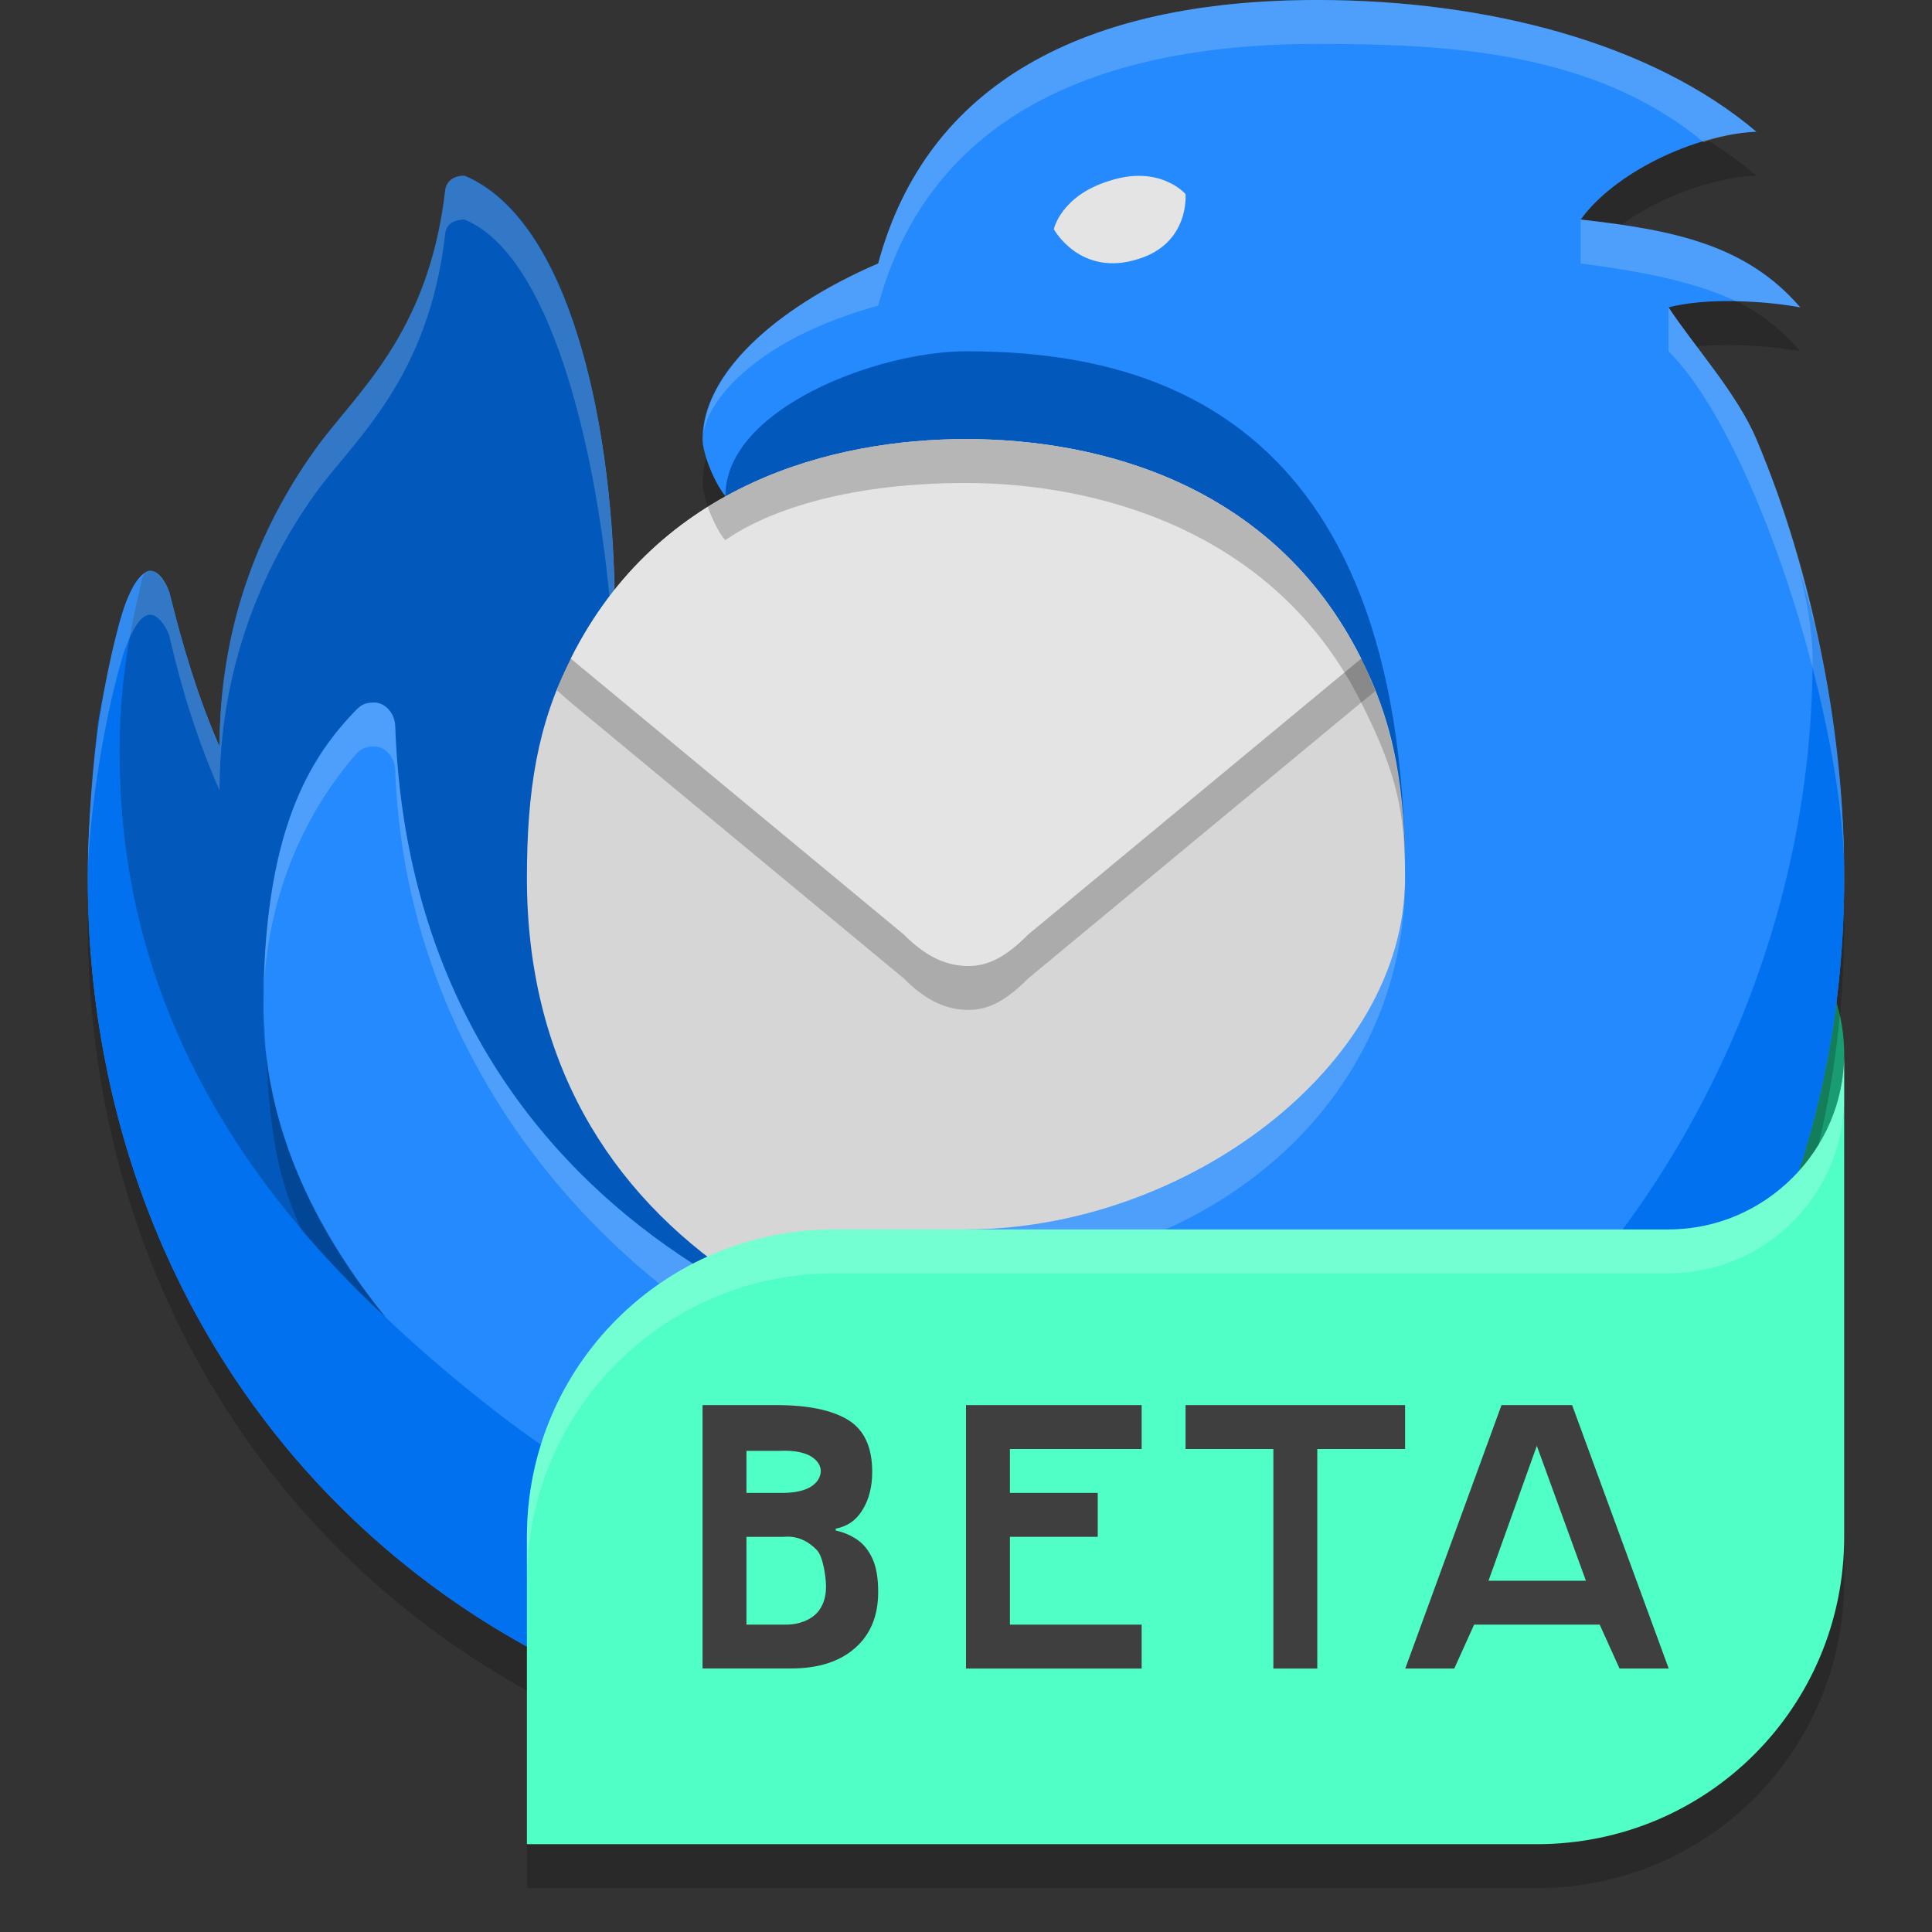 <svg width="22" height="22" version="1.1" xmlns="http://www.w3.org/2000/svg"><rect width="100%" height="100%" fill="#333333" stroke="none"/><defs>
<linearGradient id="ucPurpleBlue" x1="0%" y1="0%" x2="100%" y2="100%">
  <stop offset="0%" style="stop-color:#B794F4;stop-opacity:1"/>
  <stop offset="100%" style="stop-color:#4299E1;stop-opacity:1"/>
</linearGradient>
</defs>
 <path d="m21 17v1c0 1.939-1.561 3.5-3.5 3.5h-11.5v-4.5z" style="opacity:.2"/>
 <circle cx="19" cy="12" r="2" style="fill:#199c71"/>
 <path d="m10 3.5c0.55-2.04 2.33-3 5-3 1.93 0 3.81 0.49 5 1.5-0.71 0.03-1.62 0.47-2 1 1.07 0.12 1.89 0.29 2.5 1-0.46-0.08-1.07-0.11-1.5 0 0.29 0.44 0.78 0.98 1 1.5 0.66 1.56 1 3.42 1 5 0 5.77-4.29 10-10 10s-10-4.29-10-10c0-0.9 0.15-2.18 0.41-3.07 0.06-0.18 0.14-0.35 0.25-0.41 0.02-0.02 0.04-0.02 0.05-0.02 0.12 0 0.2 0.19 0.22 0.25 0.14 0.57 0.33 1.22 0.57 1.75 0-1.18 0.41-2.44 1.09-3.38 0.44-0.63 1.29-1.14 1.48-2.82 0 0 0.01-0.16 0.22-0.16 1.21 0.36 1.71 2.72 1.71 4.86 0.8 0.12 1.26-1.35 1.26-1.35-0.13-0.16-0.26-0.49-0.26-0.65 0-0.71 0.76-1.46 2-2z" style="opacity:.2"/>
 <path d="m10 3c0.55-2.04 2.33-3 5-3 1.93 0 3.81 0.49 5 1.5-0.71 0.03-1.62 0.47-2 1 1.07 0.12 1.89 0.29 2.5 1-0.46-0.08-1.07-0.11-1.5 0 0.29 0.44 0.78 0.98 1 1.5 0.66 1.56 1 3.42 1 5 0 5.77-4.29 10-10 10s-10-4.29-10-10c0-0.9 0.15-2.18 0.41-3.07 0.06-0.18 0.14-0.35 0.25-0.41 0.02-0.02 0.04-0.02 0.05-0.02 0.12 0 0.2 0.19 0.22 0.25 0.14 0.57 0.33 1.22 0.57 1.75 0-1.18 0.41-2.44 1.09-3.38 0.44-0.63 1.29-1.14 1.48-2.82 0 0 0.01-0.16 0.22-0.16 1.21 0.36 1.71 2.72 1.71 4.86 0.8 0.12 1.26-1.35 1.26-1.35-0.13-0.16-0.26-0.49-0.26-0.65 0-0.71 0.76-1.46 2-2z" style="fill:#248afd"/>
 <path d="m20.47 6.43c0.04 0.12 0.17 0.66 0.17 1.07 0 5.5-4.32 10.5-9.64 10.5-2.08 0-3.69-0.64-5.36-1.93-2.56-1.99-4.28-4.36-4.28-7.5 0-0.71 0.16-1.59 0.25-1.95 0.02-0.1 0.06-0.12 0.1-0.12-0.01 0-0.04 0.01-0.05 0.02-0.11 0.07-0.18 0.22-0.25 0.41-0.11 0.29-0.27 1.17-0.29 1.28-0.05 0.37-0.12 1.18-0.12 1.79 0 5.71 4.29 10 10 10s10-4.23 10-10c0-1.43-0.24-2.67-0.53-3.57z" style="fill:#0271ef"/>
 <path d="M 1.61,6.62 C 1.46,7.25 1.36,7.86 1.36,8.57 1.36,10.8 2.22,12.97 4.39,15 3.81,14.29 3,13.04 3,11.5 3,9.5 3.5,8.65 4.06,8.08 4.12,8.02 4.17,8 4.26,8 4.38,8 4.49,8.11 4.5,8.26 4.68,13.46 9,16 14,16 10.56,16 7.65,14.03 11.18,13.35 13.03,12.99 16,12.14 16,10 16,4.64 13,4 11,4 10,4 8.26,4.65 8.26,5.65 8.4,6.13 7.38,7.06 7,7 7,4.86 6.5,2.5 5.29,2 5.09,2 5.07,2.16 5.07,2.16 4.88,3.83 4.03,4.49 3.59,5.12 2.91,6.06 2.5,7.19 2.5,8.5 2.26,7.97 2.07,7.32 1.93,6.75 1.91,6.69 1.82,6.5 1.71,6.5 1.65,6.5 1.62,6.56 1.61,6.62 Z" style="fill:#0259bb"/>
 <path d="m11 14c2.5 0 5-1.86 5-4 0-1-0.11-1.72-0.5-2.5-1-2-3-2.5-4.5-2.5s-3.5 0.5-4.5 2.5c-0.38 0.75-0.5 1.5-0.5 2.5 0 4.14 3.71 6 8 6-0.5 0-2.5 0-3.32-1.14-0.1-0.12-0.18-0.23-0.18-0.36 0-0.25 0.24-0.5 0.5-0.5z" style="fill:#d6d6d6"/>
 <path d="m11.71 11.14c-0.23 0.23-0.44 0.37-0.71 0.36s-0.49-0.14-0.71-0.36l-3.79-3.14-0.16-0.14c0.02-0.06 0.11-0.28 0.16-0.36h9c0.03 0.05 0.13 0.28 0.16 0.37l-0.16 0.13z" style="opacity:.2"/>
 <path d="m11.71 10.64c-0.23 0.23-0.44 0.37-0.71 0.36s-0.49-0.14-0.71-0.36l-3.79-3.14c1-2 3-2.5 4.5-2.5s3.5 0.5 4.5 2.5z" style="fill:#e4e4e4"/>
 <path d="m4.39 15c-0.38-0.35-0.77-0.77-0.96-1-0.32-0.7-0.36-1.29-0.4-2l-0.03-0.5c0.02 1.52 0.71 2.63 1.39 3.5zm3.67-9.23c0.02 0.07 0.13 0.32 0.2 0.38 0.43-0.3 1.31-0.65 2.74-0.65s3.5 0.5 4.5 2.5c0.4 0.79 0.5 1.24 0.5 2 0-1-0.12-1.73-0.5-2.5-1-2-3-2.5-4.5-2.5s-2.48 0.48-2.94 0.77zm5.93 10.23c-0.49 0-2.3 0-3.19-1-0.06-0.06-0.13-0.15-0.2-0.25-0.05 0.04-0.1 0.14-0.1 0.25 0 0.15 0.1 0.26 0.18 0.36l0.32 0.3c0.53 0.13 1.5 0.34 3 0.34z" style="opacity:.2"/>
 <path d="m12.96 2.95c0.59-0.18 0.54-0.74 0.54-0.74s-0.29-0.34-0.87-0.15c-0.55 0.17-0.63 0.55-0.63 0.55s0.3 0.55 0.96 0.34z" style="fill:#e4e4e4"/>
 <path d="m15 0c-2.67 0-4.45 0.96-5 3-0.86 0.36-1.93 1.08-1.99 1.93 0.06-0.39 0.62-1.07 1.99-1.45 0.55-2.04 2.32-2.98 5-2.98 1.47 0 3.15 0.08 4.4 1.12 0.12-0.05 0.42-0.12 0.6-0.12-1.19-1.01-3.07-1.5-5-1.5zm-9.71 2c-0.21 0-0.22 0.16-0.22 0.16-0.19 1.67-1.04 2.33-1.48 2.96-0.68 0.94-1.09 2.09-1.09 3.38-0.25-0.57-0.43-1.18-0.57-1.75-0.02-0.06-0.1-0.25-0.22-0.25-0.15 0-0.29 0.4-0.3 0.43-0.28 0.89-0.41 2.07-0.41 3.07 0-0.5 0.14-1.69 0.41-2.57 0.02-0.05 0.14-0.43 0.3-0.43 0.11 0 0.21 0.19 0.22 0.25 0.15 0.64 0.32 1.18 0.57 1.75 0-1.27 0.41-2.43 1.09-3.38 0.43-0.6 1.29-1.29 1.48-2.96 0 0 0-0.16 0.22-0.16 0.97 0.4 1.48 2.54 1.65 4.29 0.02-0.02 0.04-0.05 0.06-0.07-0.04-1.94-0.51-4.2-1.71-4.72zm12.71 0.5v0.5c1.08 0.14 1.48 0.3 1.77 0.43 0.25 0.01 0.43 0.01 0.73 0.07-0.62-0.71-1.43-0.88-2.5-1zm1 1v0.5c0.97 0.97 1.94 4.01 2 5.82-0.02-1.55-0.36-3.32-1-4.82-0.22-0.52-0.71-1.06-1-1.5zm-14.74 4.5c-0.09 0-0.14 0.02-0.2 0.08-0.54 0.56-1.03 1.37-1.06 3.23 0.04-0.94 0.35-1.91 1.06-2.73 0.06-0.06 0.12-0.08 0.2-0.08 0.12 0 0.23 0.11 0.24 0.26 0.16 4.56 4.28 7.6 7.5 7.6 1.78 0 2-0.36 2-0.36-5 0-9.32-2.54-9.5-7.74-0.01-0.15-0.12-0.26-0.24-0.26zm11.74 2.11c-0.09 2.1-2.54 3.89-5 3.89-0.27 0-0.5 0.25-0.5 0.5h0.36c2.81 0 5.07-1.84 5.14-4.39z" style="fill:#f9f9f9;opacity:.2"/>
 <path d="m9.5 14h9.5c1.098 0 2-0.902 2-2v5.5c0 1.939-1.561 3.5-3.5 3.5h-11.5v-3.5c0-1.939 1.561-3.5 3.5-3.5z" style="fill:#50ffc5"/>
 <path d="m8 16h0.839c0.36 0 0.633 0.056 0.817 0.168 0.184 0.112 0.276 0.31 0.276 0.592 0 0.171-0.037 0.315-0.11 0.433-0.071 0.118-0.173 0.189-0.306 0.214v0.021c0.091 0.02 0.173 0.055 0.246 0.105 0.073 0.05 0.131 0.123 0.174 0.218 0.043 0.095 0.064 0.221 0.064 0.378 0 0.272-0.088 0.485-0.265 0.639-0.176 0.154-0.418 0.231-0.726 0.231h-1.009zm0.5 1h0.404c0.468 0 0.442-0.256 0.442-0.256s4e-3 -0.244-0.473-0.223h-0.373zm0 0.5v1h0.445c0.171 0 0.291-0.062 0.359-0.134 0.068-0.076 0.102-0.175 0.102-0.298 0-0.112-0.035-0.351-0.106-0.419-0.068-0.07-0.194-0.167-0.374-0.149z" style="fill:#3f3f3f"/>
 <path d="m13 19h-2v-3h2v0.5h-1.5v0.5h1v0.5h-1v1h1.5z" style="fill:#3f3f3f"/>
 <path d="m15 19h-0.5v-2.5h-1v-0.5h2.5v0.5h-1z" style="fill:#3f3f3f"/>
 <path d="m18.442 19-0.226-0.5h-1.43l-0.226 0.5h-0.558l1.096-3h0.804l1.1 3zm-0.383-1-0.559-1.536-0.55 1.536z" style="fill:#3f3f3f"/>
 <path d="m6 17.5v0.5c0-1.938 1.56-3.5 3.5-3.5h9.5c1.102 0 2-0.898 2-2v-0.5c0 1.098-0.902 2-2 2h-9.5c-1.938 0-3.5 1.562-3.5 3.5z" style="fill:#ffffff;opacity:.2"/>
</svg>
